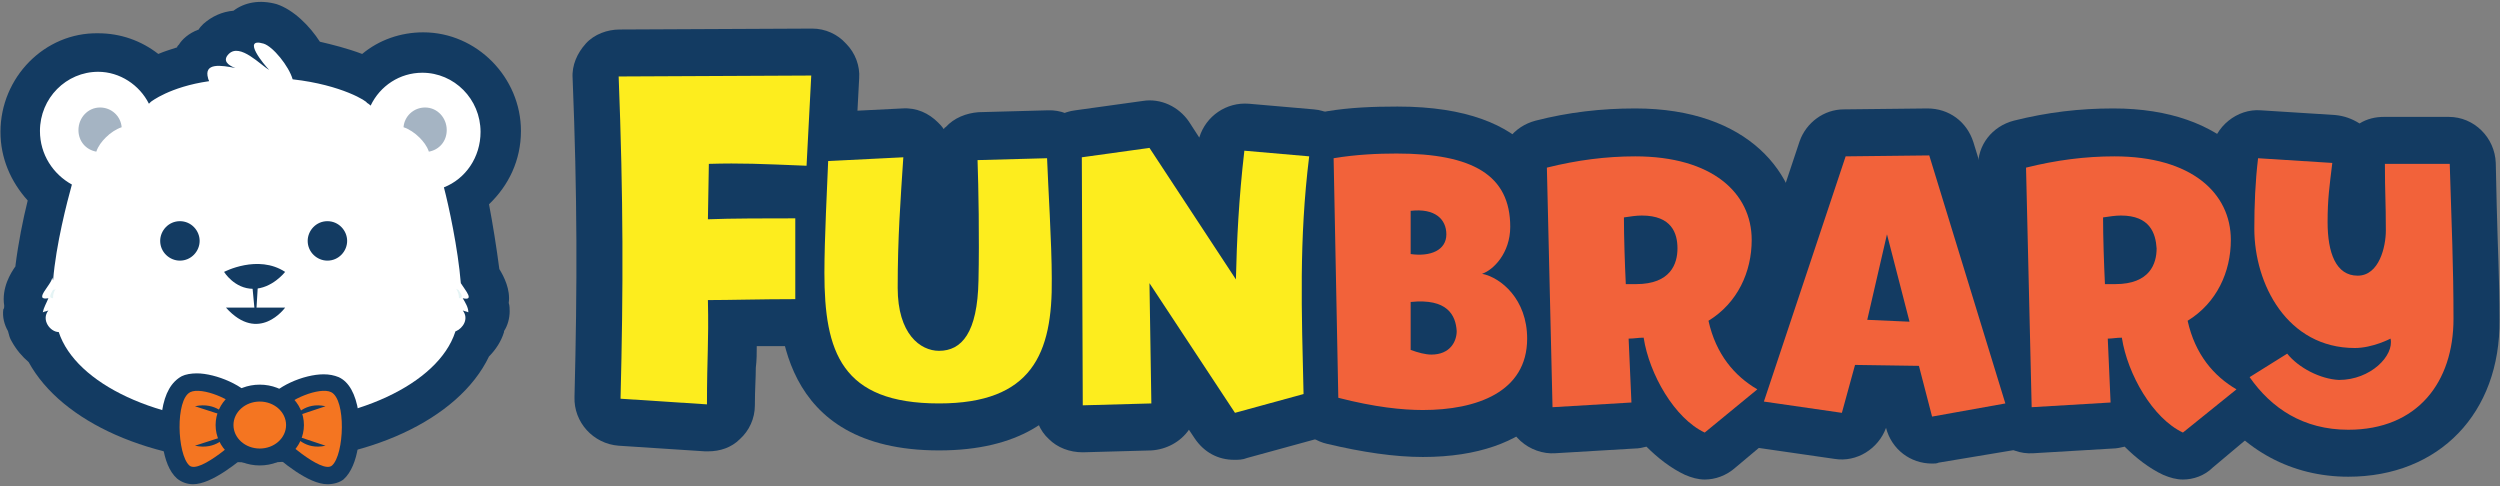 <?xml version="1.0" encoding="utf-8"?>
<!-- Generator: Adobe Illustrator 16.0.0, SVG Export Plug-In . SVG Version: 6.00 Build 0)  -->
<!DOCTYPE svg PUBLIC "-//W3C//DTD SVG 1.1//EN" "http://www.w3.org/Graphics/SVG/1.1/DTD/svg11.dtd">
<svg version="1.1" id="Layer_1" xmlns="http://www.w3.org/2000/svg" xmlns:xlink="http://www.w3.org/1999/xlink" x="0px" y="0px"
	 width="612px" height="119px" viewBox="0 0 612 119" enable-background="new 0 0 612 119" xml:space="preserve">
<rect x="0" y="0" width="612" height="119" fill="#808080" stroke="none"/>
<g>
	<g>
		<g>
			<path fill="#133B62" d="M173.297,110.49c-0.23,0-0.46,0-0.69,0l-21.159-1.381c-6.209-0.46-11.04-5.75-10.81-11.959
				c0.69-27.368,0.69-49.218-0.46-77.966c-0.23-3.22,1.15-6.21,3.22-8.51c2.07-2.3,5.29-3.45,8.279-3.45l47.148-0.229l0,0
				c3.22,0,6.209,1.38,8.279,3.68c2.3,2.3,3.45,5.52,3.22,8.51l-1.15,21.85c-0.23,2.99-1.61,5.75-3.68,7.82
				c0.69,1.379,0.92,2.989,0.92,4.6v19.779c0,6.438-5.29,11.498-11.5,11.498c-3.45,0-6.669,0-9.659,0c0,1.61,0,3.45-0.23,5.29
				c0,2.529-0.23,5.29-0.23,9.199c0,3.22-1.38,6.21-3.68,8.28C179.046,109.57,176.286,110.49,173.297,110.49z M164.097,60.353
				c0,2.07,0,4.141,0,6.439c0.92-1.379,2.07-2.299,3.45-3.219c-0.69-0.461-1.38-0.92-2.07-1.61
				C165.017,61.503,164.557,61.043,164.097,60.353z M163.637,30.454c0,1.15,0,2.529,0,3.68c0.92-1.38,2.07-2.76,3.45-3.68H163.637z"
				/>
			<path fill="#133B62" d="M229.874,110.261c-39.558,0-39.558-31.738-39.558-43.697c0-5.75,0.46-13.57,0.69-20.01
				c0.23-3.22,0.23-5.98,0.46-7.82c0.23-5.979,4.83-10.81,11.04-11.27l18.399-0.92c3.45-0.23,6.44,1.15,8.74,3.449
				c0.46,0.461,0.92,0.921,1.38,1.611c0.23-0.23,0.23-0.461,0.46-0.461c2.07-2.3,5.06-3.449,8.05-3.68l17.019-0.46
				c6.209-0.229,11.5,4.83,11.729,11.04l0.23,5.061c0.46,7.59,0.92,18.168,0.92,25.068
				C269.202,78.522,269.202,110.261,229.874,110.261z"/>
			<path fill="#133B62" d="M302.091,112.561c-3.909,0-7.359-1.84-9.66-5.29l-1.38-2.069c-2.07,2.989-5.52,4.83-9.199,5.061
				l-16.789,0.46c-3.22,0-6.21-1.149-8.28-3.22c-2.3-2.07-3.45-5.062-3.45-8.28l-0.23-60.717c0-5.75,4.37-10.811,10.119-11.5
				l16.56-2.3c4.37-0.69,8.739,1.38,11.269,5.06l2.53,3.91c1.61-5.29,6.67-8.74,12.189-8.279l15.869,1.379
				c2.988,0.23,5.979,1.84,7.818,4.141c2.07,2.3,2.99,5.52,2.53,8.74c-2.07,17.938-1.84,33.808-1.38,51.977v4.37
				c0.229,5.29-3.45,10.119-8.51,11.5l-16.789,4.6C304.16,112.561,303.24,112.561,302.091,112.561z M302.091,79.901l5.061,7.82l0,0
				c0-2.99-0.23-5.75-0.23-8.74c-0.46,0.23-1.148,0.461-1.608,0.69C304.391,79.901,303.24,79.901,302.091,79.901z M276.101,49.544
				v9.199c0.46-0.23,1.15-0.461,1.84-0.69c1.15-0.46,2.3-0.46,3.45-0.46L276.101,49.544z"/>
			<path fill="#133B62" d="M348.318,111.87c-6.899,0-14.72-1.149-23.459-3.221c-5.061-1.148-8.739-5.75-8.739-11.039l-1.149-58.646
				c0-5.75,4.14-10.811,9.89-11.729c5.52-0.92,11.27-1.15,17.249-1.15c34.269,0,39.558,18.398,39.558,29.438
				c0,3.45-0.688,6.44-1.84,9.43c3.45,4.6,5.98,10.58,5.98,17.938C385.576,96.691,375.687,111.87,348.318,111.87z"/>
			<path fill="#133B62" d="M417.314,117.39c-1.609,0-3.221-0.46-4.829-1.148c-3.45-1.61-6.67-4.141-9.43-6.899
				c-0.921,0.229-1.841,0.46-2.99,0.46l-19.319,1.149c-2.989,0.229-6.209-0.92-8.509-2.989c-2.3-2.07-3.681-5.062-3.681-8.28
				l-1.381-58.647c-0.229-5.52,3.45-10.119,8.74-11.5c8.05-2.069,16.1-2.989,24.379-2.989c27.828,0,40.248,16.099,40.248,31.968
				c0,8.74-2.99,17.02-8.279,22.999c1.149,1.38,2.3,2.53,3.909,3.22c3.221,1.841,5.521,5.29,5.75,8.971
				c0.46,3.68-1.149,7.59-4.141,9.89l-12.879,10.81C422.604,116.47,419.844,117.39,417.314,117.39z"/>
			<path fill="#133B62" d="M534.379,117.39c-1.608,0-3.22-0.46-4.83-1.148c-3.448-1.61-6.669-4.141-9.429-6.899
				c-0.92,0.229-2.07,0.46-2.99,0.46l-19.318,1.149c-3.221,0.229-6.209-0.92-8.511-2.989c-2.3-2.07-3.68-5.062-3.68-8.28
				l-1.38-58.647c-0.229-5.52,3.45-10.119,8.74-11.5c8.278-2.069,16.099-2.989,24.378-2.989c27.829,0,40.019,16.099,40.019,31.968
				c0,8.74-2.989,17.02-8.278,22.999c0.92,1.38,2.3,2.53,3.908,3.22c3.221,1.841,5.521,5.29,5.75,8.971
				c0.23,3.68-1.149,7.59-4.14,9.89l-12.88,10.81C539.669,116.47,536.909,117.39,534.379,117.39z"/>
			<path fill="#133B62" d="M574.857,116.7c-13.8,0-25.759-6.439-33.579-17.939c-1.84-2.529-2.3-5.75-1.84-8.739
				c0.689-2.989,2.53-5.749,5.06-7.359l2.761-1.841c-4.601-7.358-7.13-16.099-7.13-24.838c0-5.06,0.229-11.959,1.149-19.088
				c0.92-5.98,6.439-10.351,12.188-9.891l18.17,1.15c2.301,0.229,4.141,0.92,5.979,2.069c1.84-1.149,3.909-1.61,5.979-1.61h15.868
				c6.21,0,11.271,5.061,11.499,11.271l0.23,10.351c0.229,10.119,0.688,17.938,0.688,28.059
				C612.115,101.061,597.166,116.7,574.857,116.7z"/>
			<path fill="#133B62" d="M472.972,113.48c-5.289,0-9.891-3.449-11.271-8.739l0,0c-1.84,5.061-7.129,8.51-12.648,7.59l-19.09-2.76
				c-3.448-0.46-6.438-2.53-8.278-5.29c-1.841-2.989-2.301-6.439-1.15-9.659l20.01-60.027c1.609-4.6,5.979-7.82,10.811-7.82
				l20.469-0.229c5.289,0,9.659,3.22,11.27,8.28l18.63,60.717c0.92,3.22,0.46,6.67-1.15,9.43c-1.84,2.76-4.6,4.83-8.049,5.29
				l-17.939,2.989C474.122,113.48,473.662,113.48,472.972,113.48z"/>
		</g>
		<g>
			<path fill="#FDED1E" d="M197.445,40.573c-11.499-0.459-15.869-0.689-23.918-0.459l-0.23,13.568
				c5.52-0.23,14.949-0.23,21.389-0.23v19.779c-8.279,0-16.099,0.229-21.389,0.229c0.23,10.81-0.23,13.569-0.23,25.529
				l-21.159-1.381c0.69-26.909,0.69-49.218-0.46-78.887l47.148-0.229L197.445,40.573z"/>
			<path fill="#FDED1E" d="M229.874,98.761c-23.919,0-28.059-12.648-28.059-31.969c0-8.279,0.69-21.389,0.92-27.368l18.399-0.92
				c-0.69,10.58-1.38,19.549-1.38,31.968c0,11.27,5.52,15.41,10.12,15.41c5.52,0,9.43-4.37,9.66-17.25
				c0.23-10.35,0-22.77-0.23-29.438l17.019-0.461c0.23,6.44,1.15,20.93,1.15,29.439C257.702,86.571,252.643,98.761,229.874,98.761z"
				/>
			<path fill="#FDED1E" d="M319.109,96.461l-16.789,4.6l-20.929-31.737l0.46,29.438l-16.79,0.46l-0.23-60.717l16.56-2.3
				l21.159,32.197c0.229-9.658,0.689-19.549,2.069-31.508l15.869,1.381C317.96,58.743,318.649,76.222,319.109,96.461z"/>
			<path fill="#F2623A" d="M348.318,100.371c-5.061,0-11.729-0.69-20.699-2.99l-1.15-58.647c5.521-0.92,10.811-1.149,15.41-1.149
				c18.629,0,27.828,5.29,27.828,17.938c0,6.44-4.14,10.58-6.898,11.5c4.6,0.92,11.039,6.211,11.039,15.869
				C373.847,96.001,361.428,100.371,348.318,100.371z M345.328,51.612v10.58c4.83,0.689,8.74-0.92,8.74-4.83
				C354.068,53.683,351.308,50.923,345.328,51.612z M345.328,73.923v11.729c1.84,0.69,3.68,1.15,5.061,1.15
				c4.601,0,6.21-3.221,6.21-5.75C356.368,77.142,354.298,73.002,345.328,73.923z"/>
			<path fill="#F2623A" d="M417.314,105.891c-7.359-3.45-13.569-14.26-14.949-23.229c-1.38,0-2.3,0.23-3.68,0.23l0.689,15.641
				l-19.318,1.148l-1.381-58.646c7.359-1.84,14.489-2.76,21.619-2.76c18.858,0,28.52,8.969,28.52,20.469
				c0,7.82-3.45,15.41-10.58,19.779c1.84,8.279,6.439,13.568,11.96,16.789L417.314,105.891z M401.905,52.763
				c-1.38,0-2.76,0.23-4.369,0.46c0,4.83,0.229,11.5,0.46,16.329c0.92,0,1.84,0,2.529,0c8.51,0,10.12-5.059,10.12-8.738
				C410.646,57.133,409.266,52.763,401.905,52.763z"/>
			<path fill="#F2623A" d="M534.379,105.891c-7.358-3.45-13.568-14.26-14.948-23.229c-1.381,0-2.301,0.23-3.45,0.23l0.689,15.641
				l-19.318,1.148l-1.38-58.646c7.358-1.84,14.488-2.76,21.618-2.76c18.859,0,28.52,8.969,28.52,20.469
				c0,7.82-3.45,15.41-10.579,19.779c1.84,8.279,6.438,13.568,11.959,16.789L534.379,105.891z M519.2,52.763
				c-1.38,0-2.761,0.23-4.37,0.46c0,4.83,0.229,11.5,0.46,16.329c0.92,0,1.84,0,2.53,0c8.509,0,10.119-5.059,10.119-8.738
				C527.709,57.133,526.329,52.763,519.2,52.763z"/>
			<path fill="#F2623A" d="M599.696,40.114c0.46,15.179,0.92,24.838,0.92,37.947c0,15.41-8.74,27.14-25.759,27.14
				c-11.04,0-18.859-5.289-24.149-12.879l9.2-5.75c2.76,3.449,8.049,6.21,12.649,6.438c7.818,0,13.568-5.979,12.648-10.119
				c0,0-4.37,2.3-8.74,2.3c-16.559,0-24.607-15.64-24.607-29.208c0-5.75,0.229-11.5,0.92-17.248l18.169,1.149
				c-0.69,5.75-1.15,8.74-1.15,14.489c0,7.59,2.07,13.109,7.36,13.109c5.289,0,6.899-7.131,6.899-11.041
				c0-7.588-0.23-8.738-0.23-16.328H599.696L599.696,40.114z"/>
			<path fill="#F2623A" d="M472.972,101.98l-3.221-12.419l-15.639-0.229l-3.22,11.729l-19.091-2.76l20.011-60.026l20.469-0.23
				l18.629,60.717L472.972,101.98z M461.933,57.362l-4.83,20.93l10.35,0.46L461.933,57.362z"/>
		</g>
	</g>
	<g>
		<path fill="#133B62" d="M122.239,65.872c-0.69-5.289-1.61-11.039-2.53-15.869c4.83-4.6,7.819-10.811,7.819-17.939
			c0-13.108-10.809-24.148-23.918-24.148c-5.52,0-10.81,1.84-14.949,5.29c-3.68-1.38-7.36-2.3-10.35-2.99
			c-2.53-3.91-6.44-7.819-10.58-9.2c-4.14-1.15-7.82-0.46-10.58,1.61c-2.76,0.229-5.29,1.38-7.359,3.22
			c-0.46,0.46-0.92,0.92-1.15,1.381c-2.53,0.92-4.14,2.529-4.83,3.68c-0.23,0.229-0.46,0.459-0.46,0.689
			c-1.38,0.46-2.99,0.92-4.6,1.61c-4.14-3.22-9.2-5.06-14.719-5.06C10.925,7.916,0.115,18.955,0.115,32.294
			c0,6.439,2.53,12.189,6.669,16.79c-1.15,4.601-2.3,10.349-2.99,15.868v0.23c-1.15,1.609-3.45,5.289-2.76,9.66
			c0,0.229,0,0.689-0.23,0.92c-0.23,1.84,0.23,3.68,1.15,5.289c0.23,0.92,0.46,1.84,0.92,2.529c1.15,2.07,2.53,3.681,4.14,5.061
			c8.049,14.72,30.128,24.608,56.117,24.608c26.679,0,49.217-10.579,56.577-25.988c1.61-1.609,2.99-3.681,3.68-5.979
			c0,0,0,0,0-0.229c0.92-1.38,1.38-3.22,1.38-4.83c0-0.688,0-1.379-0.23-2.069C124.999,70.933,123.389,67.712,122.239,65.872z
			 M99.7,31.144l4.37,0.461l0.69,4.139c-2.53,0.461-5.06-1.609-5.06-4.139C99.7,31.604,99.7,31.374,99.7,31.144z M103.61,71.622
			c0,0.23,0,0.689,0.23,0.92c0,0.46,0,1.15,0,1.609c0,0.229,0,0.461,0,0.69C103.61,73.923,103.38,72.772,103.61,71.622z
			 M81.991,30.224c-0.46-0.46-0.69-1.15-0.92-2.07C81.301,29.073,81.761,29.764,81.991,30.224z M45.883,28.614
			c-0.23,0.92-0.69,1.609-1.15,2.07C45.193,30.224,45.653,29.304,45.883,28.614z M43.353,32.294c0.92-0.46,4.14-2.07,9.89-3.221
			c2.07-0.459,3.91-1.379,5.52-2.989c0.92,0,2.07-0.229,2.99-0.69c1.38,0.69,2.76,1.15,4.37,1.15c1.38,1.15,2.99,1.84,5.06,2.07
			c7.59,0.92,11.959,2.99,13.109,3.68l0.46,0.46c1.61,1.38,3.68,2.3,5.75,2.53c0.92,2.07,2.76,3.91,5.06,4.83
			c0.23,0,0.46,0.229,0.69,0.459c0.23,0.23,0.23,0.23,0.46,0.461c0.69,1.38,1.61,2.529,2.76,3.449c-0.23,0.92,0,1.84,0,2.99
			c-3.91-6.439-10.809-10.81-18.859-10.81c-7.36,0-14.029,3.68-17.939,9.198c-4.14-5.75-10.58-9.198-18.169-9.198
			c-2.76,0-5.29,0.46-7.819,1.61c0.92-0.92,1.84-2.07,2.3-3.451c1.61-0.229,2.99-0.92,4.14-2.069L43.353,32.294z M21.734,74.612
			L21.734,74.612c0-0.461,0-0.92,0-1.381c0-0.229,0.23-0.459,0.23-0.689C21.964,73.462,21.964,74.151,21.734,74.612z M46.803,61.272
			c-0.46,0-1.15,0.23-1.61,0.461c-0.46,0.229-0.69,0.229-0.92,0.229c-1.61,0-2.76-1.38-2.76-2.761c0-1.609,1.38-2.76,2.76-2.76
			c1.38,0,2.53,1.15,2.76,2.53c0,0.69,0.23,1.15,0.46,1.841C47.262,60.583,47.032,61.043,46.803,61.272z M77.161,59.894
			c0.23-0.461,0.23-0.921,0.46-1.381c0.23-1.38,1.38-2.529,2.76-2.529c1.61,0,2.76,1.379,2.76,2.76c0,1.609-1.38,2.76-2.76,2.76
			c0,0-0.23,0-0.92-0.23c-0.46-0.229-0.69-0.229-1.15-0.229C77.851,60.813,77.391,60.353,77.161,59.894z M28.864,31.144
			L28.864,31.144c0,0.23,0,0.23,0,0.461c0,2.529-2.53,4.6-5.06,4.139l0.69-4.139L28.864,31.144z M23.804,78.292
			c-0.23-0.92-0.92-1.84-1.38-2.76c0-0.23,0.23-0.689,0.23-0.92c0.92-2.07,0.92-4.142,0.23-6.211c0-0.689,0.23-1.379,0.23-2.068
			c2.53,6.898,8.279,12.419,15.409,14.259c0.69,2.53,2.07,4.83,3.91,6.67c2.07,2.3,4.37,4.14,6.44,5.521
			C35.303,90.021,25.644,84.042,23.804,78.292z M76.011,92.781c4.37-2.761,7.129-6.21,7.819-7.131c1.15-1.608,2.07-3.448,2.76-5.288
			c8.05-2.53,14.259-9.431,15.64-17.939c0.23,1.609,0.46,3.221,0.69,4.6c-0.92,2.301-1.15,5.061,0,7.59
			c0,0.689,0.23,1.381,0.46,1.84c-0.46,0.689-0.69,1.15-0.92,1.841C100.39,84.042,90.501,90.251,76.011,92.781z"/>
		<g>
			<g>
				<path fill="#133B62" d="M76.241,79.901c1.61-2.299,2.07-5.52,0.69-8.049c-0.23-0.229-0.46-0.461-0.69-0.92c0,0,0-0.23,0.23-0.23
					c1.15,0.461,2.53,0.689,3.91,0.689c6.899,0,12.649-5.52,12.649-12.648c0-6.899-5.52-12.649-12.649-12.649
					c-6.44,0-11.5,4.83-12.419,10.81c-1.61-0.461-3.22-0.69-4.83-0.69c-2.53,0-4.6,0.46-6.44,0.92
					c-0.69-6.209-5.979-11.271-12.419-11.271c-6.899,0-12.649,5.521-12.649,12.649c0,6.899,5.52,12.649,12.649,12.649
					c1.61,0,2.99-0.229,4.37-0.69c0.23,0.229,0.23,0.461,0.46,0.69c-0.23,0.229-0.46,0.689-0.69,0.92
					c-1.15,2.761-0.69,6.21,1.38,8.279c4.83,5.289,9.889,6.439,13.109,6.439C70.721,87.031,75.552,80.821,76.241,79.901z
					 M80.151,55.983c1.61,0,2.99,1.379,2.99,2.989s-1.38,2.99-2.99,2.99c-1.61,0-2.99-1.38-2.99-2.99S78.541,55.983,80.151,55.983z
					 M44.273,61.963c-1.61,0-2.99-1.38-2.99-2.99s1.38-2.989,2.99-2.989c1.61,0,2.99,1.379,2.99,2.989
					C47.032,60.583,45.883,61.963,44.273,61.963z"/>
			</g>
			<g>
				<g>
					<path fill="#FFFFFF" d="M112.809,69.321c-0.69-8.508-2.99-19.088-4.14-23.459c5.29-2.069,8.97-7.358,8.97-13.568
						c0-8.049-6.44-14.489-14.259-14.489c-5.52,0-10.35,3.22-12.649,8.05c-0.46-0.459-0.92-0.689-0.92-0.689
						c0.23-0.23-5.98-4.37-18.169-5.75c-0.92-3.221-4.83-8.051-7.129-8.74c-5.52-1.609,0.23,5.29,1.38,6.439
						c-2.07-1.15-7.13-6.67-9.89-3.91c-1.61,1.609-0.23,2.76,1.61,3.449c-3.45-0.689-7.819-1.379-6.669,2.53
						c0,0.23,0.23,0.46,0.23,0.69c-9.66,1.38-14.259,5.06-14.259,5.06s-0.23,0.23-0.46,0.46c-2.3-4.6-7.13-7.82-12.419-7.82
						c-7.82,0-14.259,6.44-14.259,14.49c0,5.75,3.22,10.579,7.819,13.109c-1.15,4.141-3.91,14.72-4.6,23.458l-0.23-0.688
						c0,1.608-4.83,5.75-0.92,5.06c-0.46,1.149-1.15,2.3-1.38,3.45c0.46-0.23,0.92-0.23,1.38-0.461
						c-1.84,2.301,0.46,5.291,2.53,5.291c4.14,12.648,24.379,22.309,48.528,22.309c24.148,0,44.388-9.659,48.527-22.309
						c0,0,0-0.23,0.23-0.23c1.61-0.689,3.22-2.99,1.61-5.061c0.46,0.229,0.92,0.229,1.38,0.461c0-1.15-0.69-2.301-1.38-3.45
						C116.26,73.692,113.959,71.162,112.809,69.321z"/>
					<path opacity="0.38" fill="#133B62" enable-background="new    " d="M25.874,33.674c1.15-1.149,2.53-2.069,3.91-2.53
						c-0.23-2.76-2.53-4.83-5.29-4.83c-2.99,0-5.29,2.53-5.29,5.521c0,2.76,1.84,4.83,4.37,5.29
						C24.034,35.743,24.954,34.594,25.874,33.674z"/>
					<path opacity="0.38" fill="#133B62" enable-background="new    " d="M102.69,33.674c-1.15-1.149-2.53-2.069-3.91-2.53
						c0.23-2.76,2.53-4.83,5.29-4.83c2.99,0,5.29,2.53,5.29,5.521c0,2.76-1.84,4.83-4.37,5.29
						C104.53,35.743,103.61,34.594,102.69,33.674z"/>
				</g>
				<g>
					<path fill="#E5F4F5" d="M12.994,73.002c0-0.688,0-1.38,0.69-2.3c-0.23,0.229-0.46,0.229-0.69,0.229
						C12.304,72.082,11.844,73.002,12.994,73.002z"/>
					<path fill="#E5F4F5" d="M111.659,70.702c0.46,0.688,0.69,1.38,0.69,2.3c1.15,0,0.69-0.92,0-1.841
						C112.349,70.933,112.119,70.933,111.659,70.702z"/>
				</g>
				<path fill="#133B62" d="M54.852,66.563c0,0,8.28-4.371,14.949,0c0,0-3.22,4.14-7.819,4.14
					C57.382,70.702,54.852,66.563,54.852,66.563z"/>
				<path fill="#133B62" d="M48.873,58.973c0,2.53-2.07,4.83-4.83,4.83c-2.53,0-4.83-2.069-4.83-4.83c0-2.53,2.07-4.829,4.83-4.829
					C46.803,54.144,48.873,56.442,48.873,58.973z"/>
				<path fill="#133B62" d="M84.981,58.973c0,2.53-2.07,4.83-4.83,4.83c-2.53,0-4.83-2.069-4.83-4.83c0-2.53,2.07-4.829,4.83-4.829
					C82.911,54.144,84.981,56.442,84.981,58.973z"/>
				<polygon fill="#133B62" points="62.672,77.372 62.442,77.142 61.752,69.782 63.132,69.782 				"/>
				<path fill="#133B62" d="M55.312,75.302h14.489C69.802,75.302,63.362,84.272,55.312,75.302z"/>
			</g>
		</g>
		<g>
			<path fill="#133B62" d="M47.262,118.54L47.262,118.54c-1.38,0-2.76-0.46-3.91-1.38c-3.91-3.45-4.14-11.96-3.68-16.561
				c0.69-4.369,2.3-7.129,4.83-8.51c0.92-0.46,2.3-0.689,3.68-0.689c4.6,0,11.959,2.99,14.259,6.899c0.46,0.69,1.38,2.53,0.92,8.51
				v1.84l-1.15,1.15C58.532,113.021,51.863,118.54,47.262,118.54z M48.643,100.141c-0.69,2.07-0.69,6.67,0,9.2
				c1.61-0.92,4.14-2.76,6.209-4.601c0-0.689,0-1.609,0-2.069C53.932,101.751,50.713,100.371,48.643,100.141z"/>
			<path fill="#133B62" d="M80.151,118.54c-4.6,0-11.27-5.521-14.719-8.739l-1.15-1.15l-0.23-1.609
				c-0.46-6.209,0.46-8.049,0.92-8.509c2.3-3.91,9.429-6.9,14.259-6.9c1.38,0,2.53,0.23,3.68,0.69c2.53,1.149,4.14,4.14,4.83,8.51
				c0.69,4.6,0.23,13.108-3.68,16.559C83.141,118.08,81.761,118.54,80.151,118.54z M72.561,104.74c2.3,2.069,4.83,3.681,6.44,4.601
				c0.69-2.53,0.69-7.13,0-9.2c-2.07,0.23-5.06,1.61-6.21,2.53C72.561,103.131,72.561,103.82,72.561,104.74z"/>
			<path fill="#F47521" d="M58.762,100.601c-1.61-2.76-9.429-5.979-12.189-4.6c-3.68,1.84-3.22,15.18-0.23,17.938
				c2.53,2.301,12.879-7.358,12.879-7.358S59.682,101.98,58.762,100.601z"/>
			<path fill="#F47521" d="M68.882,100.601c1.61-2.76,9.43-5.979,12.189-4.6c3.68,1.84,3.22,15.18,0.23,17.938
				c-2.53,2.301-12.879-7.358-12.879-7.358S67.962,101.98,68.882,100.601z"/>
			<path fill="#133B62" d="M63.592,113.94c-5.98,0-10.81-4.369-10.81-9.89c0-5.52,4.83-9.89,10.81-9.89
				c5.979,0,10.809,4.37,10.809,9.89C74.401,109.571,69.572,113.94,63.592,113.94z M63.592,102.671c-1.15,0-2.3,0.688-2.3,1.38
				c0,0.689,0.92,1.38,2.3,1.38c1.15,0,2.3-0.689,2.3-1.38S64.972,102.671,63.592,102.671z"/>
			<ellipse fill="#F47521" cx="63.592" cy="104.051" rx="6.439" ry="5.75"/>
			<path fill="#133B62" d="M55.542,101.98c0,0-2.53-3.68-7.82-2.528L55.542,101.98z"/>
			<path fill="#133B62" d="M72.101,101.98c0,0,2.53-3.68,7.59-2.528L72.101,101.98z"/>
			<path fill="#133B62" d="M55.542,106.581c0,0-2.53,3.68-7.82,2.528L55.542,106.581z"/>
			<path fill="#133B62" d="M72.101,106.581c0,0,2.53,3.68,7.59,2.528L72.101,106.581z"/>
		</g>
	</g>
</g>
</svg>
